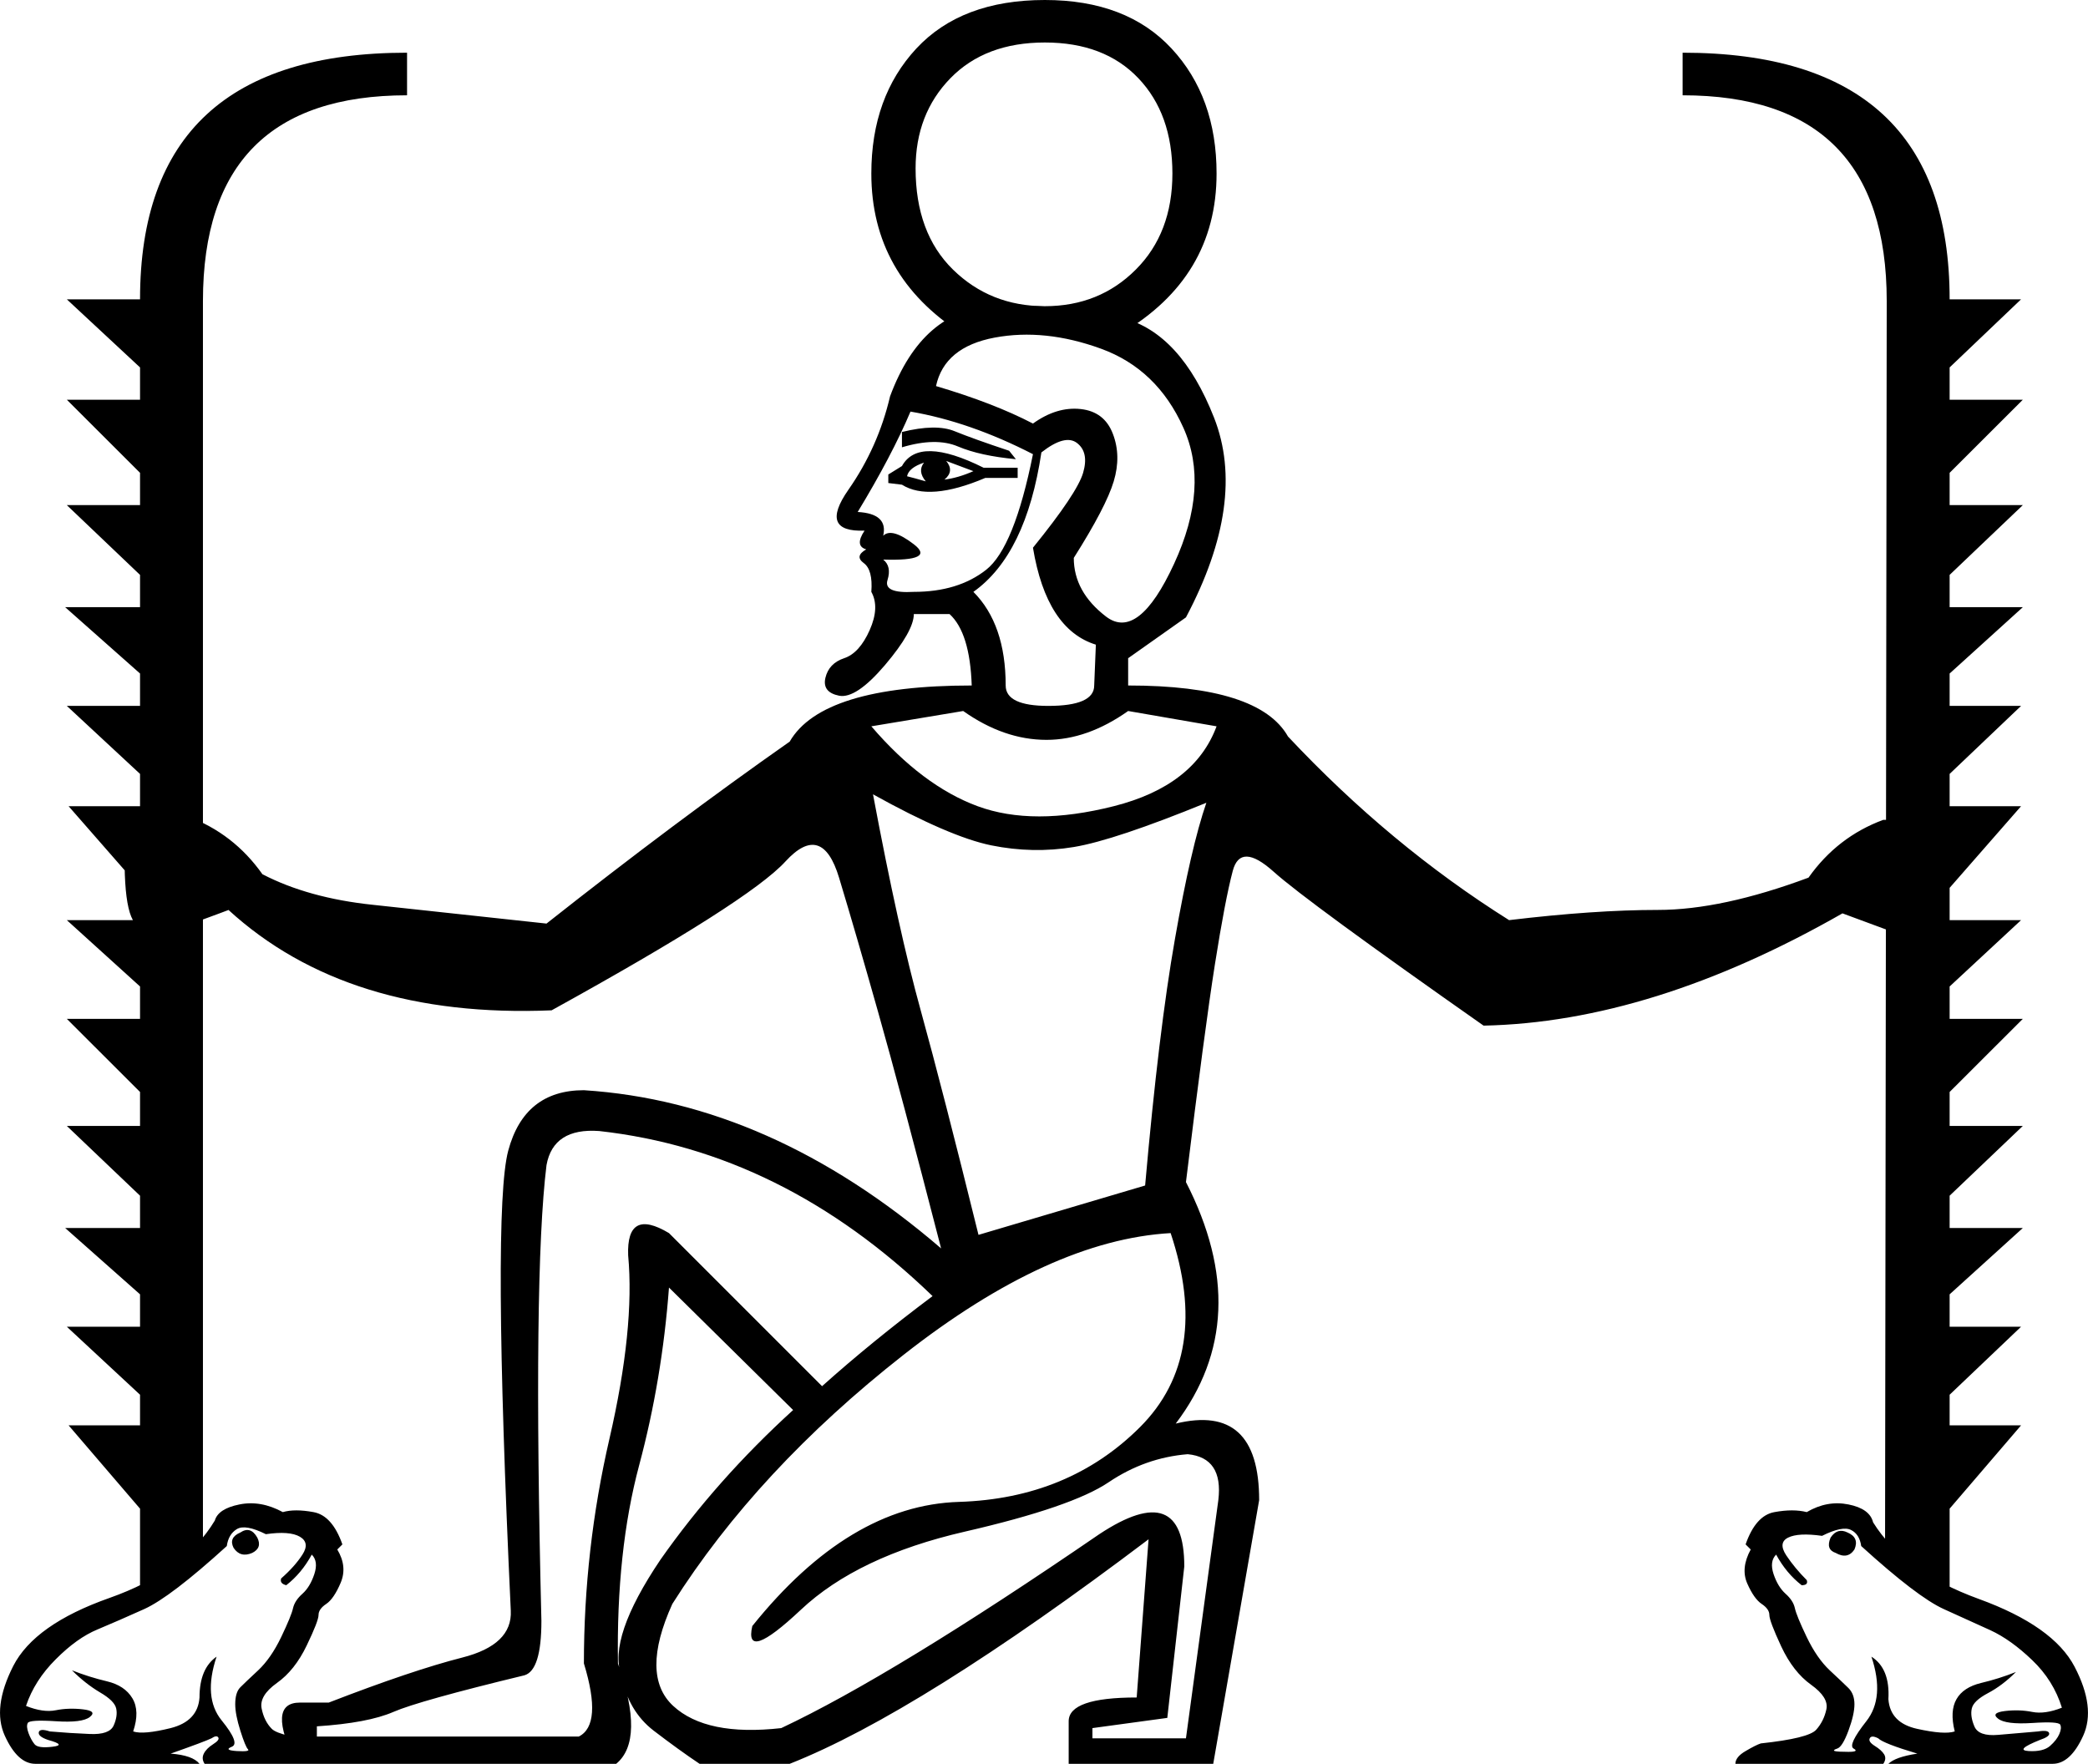 <?xml version='1.0' encoding ='UTF-8' standalone='yes'?>
<svg width='21.277' height='17.973' xmlns:inkscape='http://www.inkscape.org/namespaces/inkscape'>
<path style='fill:#000000; stroke:none' d=' M 19.867 16.257  L 19.209 15.737  L 19.226 3.068  Q 19.226 0.971 17.146 0.971  L 17.146 0.537  Q 19.867 0.537 19.867 3.05  L 20.595 3.05  L 19.867 3.744  L 19.867 4.073  L 20.613 4.073  L 19.867 4.818  L 19.867 5.147  L 20.613 5.147  L 19.867 5.858  L 19.867 6.187  L 20.613 6.187  L 19.867 6.863  L 19.867 7.193  L 20.595 7.193  L 19.867 7.886  L 19.867 8.215  L 20.595 8.215  L 19.867 9.047  L 19.867 9.376  L 20.595 9.376  L 19.867 10.052  L 19.867 10.382  L 20.613 10.382  L 19.867 11.127  L 19.867 11.473  L 20.613 11.473  L 19.867 12.184  L 19.867 12.513  L 20.613 12.513  L 19.867 13.189  L 19.867 13.519  L 20.595 13.519  L 19.867 14.212  L 19.867 14.524  L 20.595 14.524  L 19.867 15.373  L 19.867 16.257  Z  M 8.896 8.094  Q 9.156 9.48 9.382 10.295  Q 9.607 11.109 9.971 12.583  L 11.669 12.08  Q 11.808 10.503 11.973 9.567  Q 12.137 8.631 12.293 8.18  Q 11.358 8.562 10.942 8.631  Q 10.526 8.7 10.101 8.614  Q 9.676 8.527 8.896 8.094  Z  M 6.851 16.344  Q 6.522 17.071 6.86 17.383  Q 7.198 17.695 7.961 17.609  Q 9.104 17.071 11.202 15.633  Q 12.068 15.061 12.068 15.962  L 11.895 17.505  L 11.132 17.609  L 11.132 17.713  L 12.085 17.713  L 12.415 15.286  Q 12.467 14.853 12.103 14.818  Q 11.669 14.853 11.297 15.104  Q 10.924 15.356 9.832 15.607  Q 8.74 15.858 8.16 16.404  Q 7.579 16.95 7.666 16.569  Q 8.654 15.338 9.772 15.304  Q 10.89 15.269 11.618 14.541  Q 12.345 13.813 11.929 12.565  Q 10.699 12.635 9.208 13.805  Q 7.718 14.974 6.851 16.344  Z  M 9.538 3.934  Q 10.127 4.108 10.526 4.316  Q 10.768 4.142 11.011 4.168  Q 11.254 4.194 11.34 4.42  Q 11.427 4.645 11.349 4.905  Q 11.271 5.165 10.942 5.685  Q 10.942 6.031 11.271 6.283  Q 11.6 6.534 11.964 5.745  Q 12.328 4.957 12.059 4.359  Q 11.791 3.761 11.219 3.553  Q 10.647 3.345 10.136 3.44  Q 9.624 3.536 9.538 3.934  Z  M 10.526 4.628  Q 9.884 4.298 9.278 4.194  Q 9.087 4.645 8.74 5.217  Q 9.052 5.234 9 5.459  Q 9.087 5.373 9.312 5.546  Q 9.538 5.719 9 5.702  Q 9.087 5.771 9.044 5.91  Q 9 6.049 9.312 6.031  Q 9.763 6.031 10.049 5.806  Q 10.335 5.581 10.526 4.628  Z  M 10.612 4.61  Q 10.456 5.65 9.919 6.031  Q 10.248 6.361 10.248 6.985  Q 10.248 7.193 10.682 7.193  Q 11.15 7.193 11.15 6.985  L 11.167 6.569  Q 10.664 6.413 10.526 5.581  Q 10.976 5.026 11.037 4.818  Q 11.098 4.61 10.976 4.515  Q 10.855 4.42 10.612 4.61  Z  M 9.052 4.922  L 9.052 4.835  L 9.191 4.749  Q 9.364 4.437 10.023 4.766  L 10.37 4.766  L 10.37 4.87  L 10.04 4.87  Q 9.468 5.113 9.191 4.939  L 9.052 4.922  Z  M 9.243 4.853  Q 9.312 4.87 9.434 4.905  Q 9.347 4.801 9.416 4.714  Q 9.26 4.766 9.243 4.853  Z  M 9.624 4.887  Q 9.763 4.87 9.919 4.801  L 9.642 4.697  Q 9.728 4.801 9.624 4.887  Z  M 9.191 4.558  L 9.191 4.402  Q 9.538 4.316 9.728 4.394  Q 9.919 4.472 10.283 4.593  L 10.352 4.679  Q 9.988 4.645 9.763 4.55  Q 9.538 4.454 9.191 4.558  Z  M 9.503 13.207  Q 7.978 11.733 6.106 11.525  Q 5.638 11.491 5.569 11.872  Q 5.43 12.999 5.517 16.517  Q 5.517 17.02 5.344 17.071  Q 4.269 17.331 4.009 17.444  Q 3.749 17.557 3.229 17.591  L 3.229 17.695  L 5.898 17.695  Q 6.141 17.574 5.95 16.95  Q 5.95 15.789 6.21 14.662  Q 6.47 13.536 6.401 12.791  Q 6.383 12.305 6.817 12.565  L 8.377 14.125  Q 8.879 13.675 9.503 13.207  Z  M 11.496 7.245  Q 11.08 7.539 10.664 7.539  Q 10.231 7.539 9.815 7.245  L 8.879 7.401  Q 9.399 8.007 9.962 8.215  Q 10.526 8.423 11.349 8.215  Q 12.172 8.007 12.397 7.401  L 11.496 7.245  Z  M 18.429 8.943  Q 18.723 8.527 19.191 8.354  L 19.642 8.354  L 20.041 8.354  Q 20.058 8.579 19.833 8.666  Q 19.85 9.498 19.642 9.48  L 19.243 9.48  L 18.775 9.307  Q 16.834 10.416 15.118 10.451  Q 13.316 9.186 12.978 8.882  Q 12.64 8.579 12.562 8.874  Q 12.484 9.168 12.38 9.827  Q 12.276 10.486 12.085 12.045  Q 12.796 13.432 11.981 14.506  Q 12.831 14.298 12.831 15.286  L 12.363 17.973  L 10.89 17.973  L 10.89 17.539  Q 10.89 17.297 11.583 17.297  L 11.704 15.685  Q 9.364 17.453 8.047 17.973  L 7.129 17.973  Q 6.921 17.834 6.661 17.635  Q 6.401 17.435 6.331 17.071  Q 6.193 16.69 6.73 15.893  Q 7.302 15.078 8.082 14.368  L 6.817 13.12  Q 6.747 14.056 6.513 14.931  Q 6.279 15.806 6.297 16.95  Q 6.574 17.73 6.279 17.973  L 3.021 17.973  Q 2.709 17.349 3.056 17.349  L 3.35 17.349  Q 4.2 17.02 4.711 16.89  Q 5.222 16.76 5.205 16.413  L 5.205 16.413  Q 5.014 12.34 5.179 11.725  Q 5.344 11.109 5.95 11.109  Q 7.857 11.231 9.59 12.721  Q 9.174 11.109 8.948 10.312  Q 8.723 9.515 8.55 8.943  Q 8.377 8.371 8.004 8.778  Q 7.631 9.186 5.621 10.295  Q 3.541 10.382 2.328 9.272  Q 2.38 9.255 1.86 9.446  L 1.461 9.446  Q 1.253 9.463 1.271 8.631  Q 1.045 8.544 1.063 8.319  L 1.461 8.319  L 1.912 8.319  Q 2.38 8.492 2.674 8.908  Q 3.142 9.151 3.801 9.22  Q 4.46 9.29 5.569 9.411  Q 6.886 8.371 8.047 7.557  Q 8.377 6.985 9.902 6.985  Q 9.884 6.447 9.676 6.257  L 9.312 6.257  Q 9.312 6.43 9.018 6.777  Q 8.723 7.123 8.55 7.089  Q 8.377 7.054 8.411 6.907  Q 8.446 6.759 8.602 6.707  Q 8.758 6.655 8.862 6.421  Q 8.966 6.187 8.879 6.031  Q 8.896 5.806 8.801 5.737  Q 8.706 5.667 8.827 5.598  Q 8.706 5.563 8.81 5.407  Q 8.342 5.425 8.645 4.991  Q 8.948 4.558 9.07 4.038  Q 9.399 3.154 10.127 3.12  Q 10.855 3.085 11.444 3.241  Q 12.033 3.397 12.371 4.255  Q 12.709 5.113 12.085 6.291  L 11.496 6.707  L 11.496 6.985  Q 12.831 6.985 13.125 7.505  Q 14.165 8.614 15.378 9.376  Q 16.245 9.272 16.895 9.272  Q 17.545 9.272 18.429 8.943  L 18.429 8.943  Z  M 1.427 15.373  L 0.699 14.524  L 1.427 14.524  L 1.427 14.212  L 0.681 13.519  L 1.427 13.519  L 1.427 13.189  L 0.664 12.513  L 1.427 12.513  L 1.427 12.184  L 0.681 11.473  L 1.427 11.473  L 1.427 11.127  L 0.681 10.382  L 1.427 10.382  L 1.427 10.052  L 0.681 9.376  L 1.427 9.376  L 1.427 9.047  L 0.699 8.215  L 1.427 8.215  L 1.427 7.886  L 0.681 7.193  L 1.427 7.193  L 1.427 6.863  L 0.664 6.187  L 1.427 6.187  L 1.427 5.858  L 0.681 5.147  L 1.427 5.147  L 1.427 4.818  L 0.681 4.073  L 1.427 4.073  L 1.427 3.744  L 0.681 3.05  L 1.427 3.05  Q 1.427 0.537 4.148 0.537  L 4.148 0.971  Q 2.068 0.971 2.068 3.068  L 2.068 15.789  L 1.427 16.222  L 1.427 15.373  Z  M 19.538 17.869  Q 19.191 17.765 19.139 17.713  Q 19.07 17.678 19.053 17.713  Q 19.035 17.747 19.105 17.791  Q 19.174 17.834 19.2 17.877  Q 19.226 17.921 19.191 17.973  L 17.822 17.973  Q 17.753 17.973 17.684 17.973  Q 17.684 17.903 17.788 17.843  Q 17.891 17.782 17.943 17.765  Q 18.429 17.713 18.507 17.626  Q 18.585 17.539 18.611 17.418  Q 18.637 17.297 18.455 17.167  Q 18.273 17.037 18.151 16.777  Q 18.03 16.517 18.03 16.456  Q 18.03 16.396 17.952 16.344  Q 17.874 16.292 17.805 16.136  Q 17.736 15.98 17.84 15.789  L 17.788 15.737  Q 17.891 15.442 18.082 15.408  Q 18.273 15.373 18.411 15.408  Q 18.619 15.286 18.836 15.33  Q 19.053 15.373 19.087 15.512  Q 19.399 16.014 20.162 16.292  Q 20.925 16.569 21.141 16.985  Q 21.358 17.401 21.228 17.687  Q 21.098 17.973 20.916 17.973  Q 20.734 17.973 20.526 17.973  L 19.243 17.973  Q 19.313 17.903 19.538 17.869  Z  M 20.543 17.037  Q 20.405 17.175 20.257 17.253  Q 20.11 17.331 20.093 17.409  Q 20.075 17.487 20.119 17.591  Q 20.162 17.695 20.361 17.678  Q 20.561 17.661 20.769 17.643  Q 20.873 17.626 20.881 17.661  Q 20.89 17.695 20.786 17.73  Q 20.526 17.834 20.673 17.843  Q 20.821 17.851 20.89 17.791  Q 20.959 17.73 20.985 17.669  Q 21.011 17.609 20.994 17.574  Q 20.976 17.539 20.708 17.557  Q 20.439 17.574 20.361 17.513  Q 20.283 17.453 20.431 17.435  Q 20.578 17.418 20.708 17.444  Q 20.838 17.47 21.011 17.401  Q 20.925 17.123 20.708 16.916  Q 20.491 16.708 20.283 16.612  Q 20.075 16.517 19.807 16.396  Q 19.538 16.274 18.966 15.754  Q 18.949 15.633 18.862 15.59  Q 18.775 15.546 18.567 15.65  Q 18.325 15.616 18.221 15.668  Q 18.117 15.72 18.203 15.85  Q 18.29 15.98 18.411 16.101  Q 18.429 16.153 18.359 16.153  Q 18.203 16.032 18.099 15.841  Q 18.03 15.91 18.073 16.04  Q 18.117 16.17 18.195 16.24  Q 18.273 16.309 18.29 16.387  Q 18.307 16.465 18.411 16.682  Q 18.515 16.898 18.645 17.02  Q 18.775 17.141 18.836 17.201  Q 18.897 17.262 18.897 17.366  Q 18.897 17.47 18.836 17.635  Q 18.775 17.799 18.723 17.817  Q 18.671 17.834 18.697 17.843  Q 18.723 17.851 18.836 17.851  Q 18.949 17.851 18.888 17.817  Q 18.827 17.782 19.018 17.539  Q 19.209 17.297 19.07 16.881  Q 19.261 17.002 19.243 17.314  Q 19.261 17.557 19.538 17.617  Q 19.815 17.678 19.919 17.643  Q 19.867 17.435 19.937 17.314  Q 20.006 17.193 20.188 17.149  Q 20.37 17.106 20.543 17.037  Z  M 18.897 15.789  Q 18.827 15.893 18.706 15.824  Q 18.602 15.789 18.654 15.668  Q 18.723 15.564 18.827 15.616  Q 18.949 15.668 18.897 15.789  Z  M 2.38 15.772  Q 2.328 15.668 2.449 15.616  Q 2.553 15.546 2.622 15.668  Q 2.674 15.772 2.57 15.824  Q 2.449 15.876 2.38 15.772  Z  M 0.733 17.02  Q 0.907 17.089 1.089 17.132  Q 1.271 17.175 1.349 17.305  Q 1.427 17.435 1.357 17.643  Q 1.461 17.678 1.739 17.609  Q 2.016 17.539 2.033 17.297  Q 2.033 17.002 2.207 16.881  Q 2.068 17.297 2.259 17.531  Q 2.449 17.765 2.362 17.799  Q 2.276 17.834 2.414 17.843  Q 2.553 17.851 2.527 17.825  Q 2.501 17.799 2.449 17.635  Q 2.397 17.47 2.397 17.366  Q 2.397 17.245 2.449 17.193  Q 2.501 17.141 2.631 17.02  Q 2.761 16.898 2.865 16.682  Q 2.969 16.465 2.986 16.387  Q 3.004 16.309 3.082 16.24  Q 3.16 16.17 3.203 16.04  Q 3.246 15.91 3.177 15.841  Q 3.073 16.032 2.917 16.153  Q 2.848 16.136 2.865 16.084  Q 3.004 15.962 3.082 15.841  Q 3.16 15.72 3.056 15.659  Q 2.952 15.598 2.709 15.633  Q 2.501 15.529 2.414 15.581  Q 2.328 15.633 2.311 15.754  Q 1.739 16.274 1.47 16.396  Q 1.201 16.517 0.993 16.604  Q 0.785 16.69 0.569 16.907  Q 0.352 17.123 0.265 17.383  Q 0.439 17.453 0.569 17.427  Q 0.699 17.401 0.846 17.418  Q 0.993 17.435 0.915 17.496  Q 0.837 17.557 0.569 17.539  Q 0.3 17.522 0.283 17.557  Q 0.265 17.591 0.291 17.661  Q 0.317 17.73 0.352 17.773  Q 0.387 17.817 0.534 17.799  Q 0.681 17.782 0.491 17.73  Q 0.387 17.695 0.395 17.652  Q 0.404 17.609 0.508 17.643  Q 0.716 17.661 0.915 17.669  Q 1.115 17.678 1.158 17.583  Q 1.201 17.487 1.184 17.409  Q 1.167 17.331 1.019 17.245  Q 0.872 17.158 0.733 17.02  Z  M 1.739 17.869  Q 1.964 17.886 2.033 17.973  L 1.028 17.973  Q 0.543 17.973 0.361 17.973  Q 0.179 17.973 0.049 17.687  Q -0.081 17.401 0.135 16.976  Q 0.352 16.552 1.115 16.283  Q 1.877 16.014 2.189 15.494  Q 2.224 15.373 2.44 15.33  Q 2.657 15.286 2.882 15.408  Q 3.004 15.373 3.194 15.408  Q 3.385 15.442 3.489 15.737  L 3.437 15.789  Q 3.541 15.962 3.472 16.127  Q 3.402 16.292 3.324 16.344  Q 3.246 16.396 3.246 16.456  Q 3.246 16.517 3.125 16.768  Q 3.004 17.02 2.822 17.149  Q 2.64 17.279 2.666 17.409  Q 2.692 17.539 2.77 17.617  Q 2.848 17.695 3.333 17.747  Q 3.385 17.765 3.498 17.834  Q 3.61 17.903 3.593 17.973  Q 3.524 17.973 3.454 17.973  L 2.085 17.973  Q 2.051 17.921 2.077 17.869  Q 2.103 17.817 2.172 17.773  Q 2.241 17.73 2.224 17.704  Q 2.207 17.678 2.155 17.713  Q 2.085 17.747 1.739 17.869  Z  M 8.879 1.768  Q 8.879 0.988 9.338 0.494  Q 9.798 0 10.647 0  Q 11.479 0 11.938 0.494  Q 12.397 0.988 12.397 1.768  Q 12.397 2.825 11.427 3.397  L 9.798 3.397  Q 8.879 2.808 8.879 1.768  Z  M 9.33 1.716  Q 9.33 2.374 9.711 2.747  Q 10.092 3.12 10.647 3.12  Q 11.202 3.12 11.574 2.747  Q 11.947 2.374 11.947 1.768  Q 11.947 1.161 11.6 0.797  Q 11.254 0.433 10.647 0.433  Q 10.04 0.433 9.685 0.797  Q 9.33 1.161 9.33 1.716  Z '/></svg>
